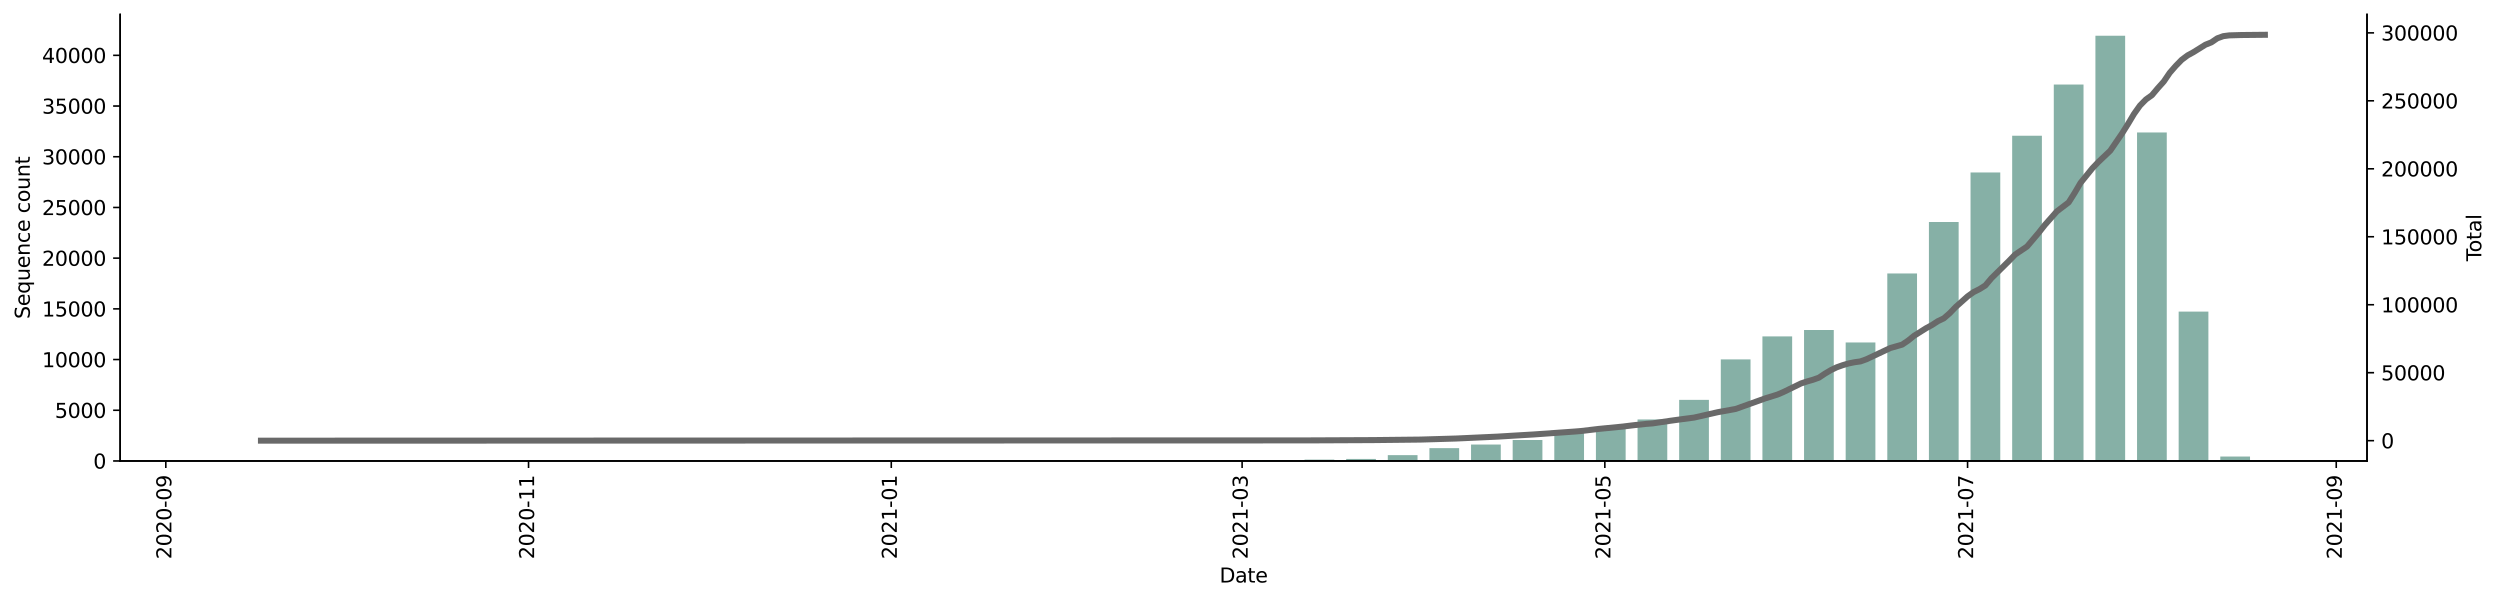 <?xml version="1.0" encoding="utf-8" standalone="no"?>
<!DOCTYPE svg PUBLIC "-//W3C//DTD SVG 1.1//EN"
  "http://www.w3.org/Graphics/SVG/1.1/DTD/svg11.dtd">
<svg height="298.621pt" version="1.1" viewBox="0 0 1241.744 298.621" width="1241.744pt" xmlns="http://www.w3.org/2000/svg" xmlns:xlink="http://www.w3.org/1999/xlink">
 <defs>
  <style type="text/css">*{stroke-linecap:butt;stroke-linejoin:round;}</style>
 </defs>
 <g id="figure_1">
  <g id="patch_1">
   <path d="M 0 298.621 
L 1241.744 298.621 
L 1241.744 0 
L 0 0 
z
" style="fill:#ffffff;"/>
  </g>
  <g id="axes_1">
   <g id="patch_2">
    <path d="M 59.691 228.96 
L 1175.691 228.96 
L 1175.691 7.2 
L 59.691 7.2 
z
" style="fill:#ffffff;"/>
   </g>
   <g id="patch_3">
    <path clip-path="url(#pe9e63b0a75)" d="M 110.418 228.96 
L 125.186 228.96 
L 125.186 228.955 
L 110.418 228.955 
z
" style="fill:#86b0a6;"/>
   </g>
   <g id="patch_4">
    <path clip-path="url(#pe9e63b0a75)" d="M 131.093 228.96 
L 145.861 228.96 
L 145.861 228.955 
L 131.093 228.955 
z
" style="fill:#86b0a6;"/>
   </g>
   <g id="patch_5">
    <path clip-path="url(#pe9e63b0a75)" d="M 151.768 228.96 
L 166.535 228.96 
L 166.535 228.95 
L 151.768 228.95 
z
" style="fill:#86b0a6;"/>
   </g>
   <g id="patch_6">
    <path clip-path="url(#pe9e63b0a75)" d="M 172.443 228.96 
L 187.21 228.96 
L 187.21 228.955 
L 172.443 228.955 
z
" style="fill:#86b0a6;"/>
   </g>
   <g id="patch_7">
    <path clip-path="url(#pe9e63b0a75)" d="M 193.117 228.96 
L 207.885 228.96 
L 207.885 228.945 
L 193.117 228.945 
z
" style="fill:#86b0a6;"/>
   </g>
   <g id="patch_8">
    <path clip-path="url(#pe9e63b0a75)" d="M 234.467 228.96 
L 249.235 228.96 
L 249.235 228.955 
L 234.467 228.955 
z
" style="fill:#86b0a6;"/>
   </g>
   <g id="patch_9">
    <path clip-path="url(#pe9e63b0a75)" d="M 255.142 228.96 
L 269.91 228.96 
L 269.91 228.945 
L 255.142 228.945 
z
" style="fill:#86b0a6;"/>
   </g>
   <g id="patch_10">
    <path clip-path="url(#pe9e63b0a75)" d="M 296.492 228.96 
L 311.26 228.96 
L 311.26 228.955 
L 296.492 228.955 
z
" style="fill:#86b0a6;"/>
   </g>
   <g id="patch_11">
    <path clip-path="url(#pe9e63b0a75)" d="M 337.841 228.96 
L 352.609 228.96 
L 352.609 228.955 
L 337.841 228.955 
z
" style="fill:#86b0a6;"/>
   </g>
   <g id="patch_12">
    <path clip-path="url(#pe9e63b0a75)" d="M 358.516 228.96 
L 373.284 228.96 
L 373.284 228.945 
L 358.516 228.945 
z
" style="fill:#86b0a6;"/>
   </g>
   <g id="patch_13">
    <path clip-path="url(#pe9e63b0a75)" d="M 379.191 228.96 
L 393.959 228.96 
L 393.959 228.955 
L 379.191 228.955 
z
" style="fill:#86b0a6;"/>
   </g>
   <g id="patch_14">
    <path clip-path="url(#pe9e63b0a75)" d="M 399.866 228.96 
L 414.634 228.96 
L 414.634 228.955 
L 399.866 228.955 
z
" style="fill:#86b0a6;"/>
   </g>
   <g id="patch_15">
    <path clip-path="url(#pe9e63b0a75)" d="M 420.541 228.96 
L 435.309 228.96 
L 435.309 228.95 
L 420.541 228.95 
z
" style="fill:#86b0a6;"/>
   </g>
   <g id="patch_16">
    <path clip-path="url(#pe9e63b0a75)" d="M 441.216 228.96 
L 455.984 228.96 
L 455.984 228.859 
L 441.216 228.859 
z
" style="fill:#86b0a6;"/>
   </g>
   <g id="patch_17">
    <path clip-path="url(#pe9e63b0a75)" d="M 461.891 228.96 
L 476.658 228.96 
L 476.658 228.94 
L 461.891 228.94 
z
" style="fill:#86b0a6;"/>
   </g>
   <g id="patch_18">
    <path clip-path="url(#pe9e63b0a75)" d="M 482.566 228.96 
L 497.333 228.96 
L 497.333 228.95 
L 482.566 228.95 
z
" style="fill:#86b0a6;"/>
   </g>
   <g id="patch_19">
    <path clip-path="url(#pe9e63b0a75)" d="M 503.24 228.96 
L 518.008 228.96 
L 518.008 228.935 
L 503.24 228.935 
z
" style="fill:#86b0a6;"/>
   </g>
   <g id="patch_20">
    <path clip-path="url(#pe9e63b0a75)" d="M 523.915 228.96 
L 538.683 228.96 
L 538.683 228.844 
L 523.915 228.844 
z
" style="fill:#86b0a6;"/>
   </g>
   <g id="patch_21">
    <path clip-path="url(#pe9e63b0a75)" d="M 544.59 228.96 
L 559.358 228.96 
L 559.358 228.895 
L 544.59 228.895 
z
" style="fill:#86b0a6;"/>
   </g>
   <g id="patch_22">
    <path clip-path="url(#pe9e63b0a75)" d="M 565.265 228.96 
L 580.033 228.96 
L 580.033 228.935 
L 565.265 228.935 
z
" style="fill:#86b0a6;"/>
   </g>
   <g id="patch_23">
    <path clip-path="url(#pe9e63b0a75)" d="M 585.94 228.96 
L 600.708 228.96 
L 600.708 228.93 
L 585.94 228.93 
z
" style="fill:#86b0a6;"/>
   </g>
   <g id="patch_24">
    <path clip-path="url(#pe9e63b0a75)" d="M 606.615 228.96 
L 621.383 228.96 
L 621.383 228.698 
L 606.615 228.698 
z
" style="fill:#86b0a6;"/>
   </g>
   <g id="patch_25">
    <path clip-path="url(#pe9e63b0a75)" d="M 627.29 228.96 
L 642.057 228.96 
L 642.057 228.683 
L 627.29 228.683 
z
" style="fill:#86b0a6;"/>
   </g>
   <g id="patch_26">
    <path clip-path="url(#pe9e63b0a75)" d="M 647.965 228.96 
L 662.732 228.96 
L 662.732 228.29 
L 647.965 228.29 
z
" style="fill:#86b0a6;"/>
   </g>
   <g id="patch_27">
    <path clip-path="url(#pe9e63b0a75)" d="M 668.639 228.96 
L 683.407 228.96 
L 683.407 227.953 
L 668.639 227.953 
z
" style="fill:#86b0a6;"/>
   </g>
   <g id="patch_28">
    <path clip-path="url(#pe9e63b0a75)" d="M 689.314 228.96 
L 704.082 228.96 
L 704.082 226.069 
L 689.314 226.069 
z
" style="fill:#86b0a6;"/>
   </g>
   <g id="patch_29">
    <path clip-path="url(#pe9e63b0a75)" d="M 709.989 228.96 
L 724.757 228.96 
L 724.757 222.593 
L 709.989 222.593 
z
" style="fill:#86b0a6;"/>
   </g>
   <g id="patch_30">
    <path clip-path="url(#pe9e63b0a75)" d="M 730.664 228.96 
L 745.432 228.96 
L 745.432 220.79 
L 730.664 220.79 
z
" style="fill:#86b0a6;"/>
   </g>
   <g id="patch_31">
    <path clip-path="url(#pe9e63b0a75)" d="M 751.339 228.96 
L 766.107 228.96 
L 766.107 218.549 
L 751.339 218.549 
z
" style="fill:#86b0a6;"/>
   </g>
   <g id="patch_32">
    <path clip-path="url(#pe9e63b0a75)" d="M 772.014 228.96 
L 786.782 228.96 
L 786.782 213.794 
L 772.014 213.794 
z
" style="fill:#86b0a6;"/>
   </g>
   <g id="patch_33">
    <path clip-path="url(#pe9e63b0a75)" d="M 792.689 228.96 
L 807.456 228.96 
L 807.456 212.368 
L 792.689 212.368 
z
" style="fill:#86b0a6;"/>
   </g>
   <g id="patch_34">
    <path clip-path="url(#pe9e63b0a75)" d="M 813.364 228.96 
L 828.131 228.96 
L 828.131 208.334 
L 813.364 208.334 
z
" style="fill:#86b0a6;"/>
   </g>
   <g id="patch_35">
    <path clip-path="url(#pe9e63b0a75)" d="M 834.038 228.96 
L 848.806 228.96 
L 848.806 198.617 
L 834.038 198.617 
z
" style="fill:#86b0a6;"/>
   </g>
   <g id="patch_36">
    <path clip-path="url(#pe9e63b0a75)" d="M 854.713 228.96 
L 869.481 228.96 
L 869.481 178.515 
L 854.713 178.515 
z
" style="fill:#86b0a6;"/>
   </g>
   <g id="patch_37">
    <path clip-path="url(#pe9e63b0a75)" d="M 875.388 228.96 
L 890.156 228.96 
L 890.156 167.076 
L 875.388 167.076 
z
" style="fill:#86b0a6;"/>
   </g>
   <g id="patch_38">
    <path clip-path="url(#pe9e63b0a75)" d="M 896.063 228.96 
L 910.831 228.96 
L 910.831 163.903 
L 896.063 163.903 
z
" style="fill:#86b0a6;"/>
   </g>
   <g id="patch_39">
    <path clip-path="url(#pe9e63b0a75)" d="M 916.738 228.96 
L 931.506 228.96 
L 931.506 170.093 
L 916.738 170.093 
z
" style="fill:#86b0a6;"/>
   </g>
   <g id="patch_40">
    <path clip-path="url(#pe9e63b0a75)" d="M 937.413 228.96 
L 952.181 228.96 
L 952.181 135.832 
L 937.413 135.832 
z
" style="fill:#86b0a6;"/>
   </g>
   <g id="patch_41">
    <path clip-path="url(#pe9e63b0a75)" d="M 958.088 228.96 
L 972.855 228.96 
L 972.855 110.279 
L 958.088 110.279 
z
" style="fill:#86b0a6;"/>
   </g>
   <g id="patch_42">
    <path clip-path="url(#pe9e63b0a75)" d="M 978.762 228.96 
L 993.53 228.96 
L 993.53 85.653 
L 978.762 85.653 
z
" style="fill:#86b0a6;"/>
   </g>
   <g id="patch_43">
    <path clip-path="url(#pe9e63b0a75)" d="M 999.437 228.96 
L 1014.205 228.96 
L 1014.205 67.414 
L 999.437 67.414 
z
" style="fill:#86b0a6;"/>
   </g>
   <g id="patch_44">
    <path clip-path="url(#pe9e63b0a75)" d="M 1020.112 228.96 
L 1034.88 228.96 
L 1034.88 41.993 
L 1020.112 41.993 
z
" style="fill:#86b0a6;"/>
   </g>
   <g id="patch_45">
    <path clip-path="url(#pe9e63b0a75)" d="M 1040.787 228.96 
L 1055.555 228.96 
L 1055.555 17.76 
L 1040.787 17.76 
z
" style="fill:#86b0a6;"/>
   </g>
   <g id="patch_46">
    <path clip-path="url(#pe9e63b0a75)" d="M 1061.462 228.96 
L 1076.23 228.96 
L 1076.23 65.803 
L 1061.462 65.803 
z
" style="fill:#86b0a6;"/>
   </g>
   <g id="patch_47">
    <path clip-path="url(#pe9e63b0a75)" d="M 1082.137 228.96 
L 1096.905 228.96 
L 1096.905 154.771 
L 1082.137 154.771 
z
" style="fill:#86b0a6;"/>
   </g>
   <g id="patch_48">
    <path clip-path="url(#pe9e63b0a75)" d="M 1102.812 228.96 
L 1117.579 228.96 
L 1117.579 226.769 
L 1102.812 226.769 
z
" style="fill:#86b0a6;"/>
   </g>
   <g id="matplotlib.axis_1">
    <g id="xtick_1">
     <g id="line2d_1">
      <defs>
       <path d="M 0 0 
L 0 3.5 
" id="m1d5464d5b7" style="stroke:#000000;stroke-width:0.8;"/>
      </defs>
      <g>
       <use style="stroke:#000000;stroke-width:0.8;" x="82.359" xlink:href="#m1d5464d5b7" y="228.96"/>
      </g>
     </g>
     <g id="text_1">
      <!-- 2020-09 -->
      <g transform="translate(85.119 277.743)rotate(-90)scale(0.1 -0.1)">
       <defs>
        <path d="M 1228 531 
L 3431 531 
L 3431 0 
L 469 0 
L 469 531 
Q 828 903 1448 1529 
Q 2069 2156 2228 2338 
Q 2531 2678 2651 2914 
Q 2772 3150 2772 3378 
Q 2772 3750 2511 3984 
Q 2250 4219 1831 4219 
Q 1534 4219 1204 4116 
Q 875 4013 500 3803 
L 500 4441 
Q 881 4594 1212 4672 
Q 1544 4750 1819 4750 
Q 2544 4750 2975 4387 
Q 3406 4025 3406 3419 
Q 3406 3131 3298 2873 
Q 3191 2616 2906 2266 
Q 2828 2175 2409 1742 
Q 1991 1309 1228 531 
z
" id="DejaVuSans-32" transform="scale(0.016)"/>
        <path d="M 2034 4250 
Q 1547 4250 1301 3770 
Q 1056 3291 1056 2328 
Q 1056 1369 1301 889 
Q 1547 409 2034 409 
Q 2525 409 2770 889 
Q 3016 1369 3016 2328 
Q 3016 3291 2770 3770 
Q 2525 4250 2034 4250 
z
M 2034 4750 
Q 2819 4750 3233 4129 
Q 3647 3509 3647 2328 
Q 3647 1150 3233 529 
Q 2819 -91 2034 -91 
Q 1250 -91 836 529 
Q 422 1150 422 2328 
Q 422 3509 836 4129 
Q 1250 4750 2034 4750 
z
" id="DejaVuSans-30" transform="scale(0.016)"/>
        <path d="M 313 2009 
L 1997 2009 
L 1997 1497 
L 313 1497 
L 313 2009 
z
" id="DejaVuSans-2d" transform="scale(0.016)"/>
        <path d="M 703 97 
L 703 672 
Q 941 559 1184 500 
Q 1428 441 1663 441 
Q 2288 441 2617 861 
Q 2947 1281 2994 2138 
Q 2813 1869 2534 1725 
Q 2256 1581 1919 1581 
Q 1219 1581 811 2004 
Q 403 2428 403 3163 
Q 403 3881 828 4315 
Q 1253 4750 1959 4750 
Q 2769 4750 3195 4129 
Q 3622 3509 3622 2328 
Q 3622 1225 3098 567 
Q 2575 -91 1691 -91 
Q 1453 -91 1209 -44 
Q 966 3 703 97 
z
M 1959 2075 
Q 2384 2075 2632 2365 
Q 2881 2656 2881 3163 
Q 2881 3666 2632 3958 
Q 2384 4250 1959 4250 
Q 1534 4250 1286 3958 
Q 1038 3666 1038 3163 
Q 1038 2656 1286 2365 
Q 1534 2075 1959 2075 
z
" id="DejaVuSans-39" transform="scale(0.016)"/>
       </defs>
       <use xlink:href="#DejaVuSans-32"/>
       <use x="63.623" xlink:href="#DejaVuSans-30"/>
       <use x="127.246" xlink:href="#DejaVuSans-32"/>
       <use x="190.869" xlink:href="#DejaVuSans-30"/>
       <use x="254.492" xlink:href="#DejaVuSans-2d"/>
       <use x="290.576" xlink:href="#DejaVuSans-30"/>
       <use x="354.199" xlink:href="#DejaVuSans-39"/>
      </g>
     </g>
    </g>
    <g id="xtick_2">
     <g id="line2d_2">
      <g>
       <use style="stroke:#000000;stroke-width:0.8;" x="262.526" xlink:href="#m1d5464d5b7" y="228.96"/>
      </g>
     </g>
     <g id="text_2">
      <!-- 2020-11 -->
      <g transform="translate(265.285 277.743)rotate(-90)scale(0.1 -0.1)">
       <defs>
        <path d="M 794 531 
L 1825 531 
L 1825 4091 
L 703 3866 
L 703 4441 
L 1819 4666 
L 2450 4666 
L 2450 531 
L 3481 531 
L 3481 0 
L 794 0 
L 794 531 
z
" id="DejaVuSans-31" transform="scale(0.016)"/>
       </defs>
       <use xlink:href="#DejaVuSans-32"/>
       <use x="63.623" xlink:href="#DejaVuSans-30"/>
       <use x="127.246" xlink:href="#DejaVuSans-32"/>
       <use x="190.869" xlink:href="#DejaVuSans-30"/>
       <use x="254.492" xlink:href="#DejaVuSans-2d"/>
       <use x="290.576" xlink:href="#DejaVuSans-31"/>
       <use x="354.199" xlink:href="#DejaVuSans-31"/>
      </g>
     </g>
    </g>
    <g id="xtick_3">
     <g id="line2d_3">
      <g>
       <use style="stroke:#000000;stroke-width:0.8;" x="442.693" xlink:href="#m1d5464d5b7" y="228.96"/>
      </g>
     </g>
     <g id="text_3">
      <!-- 2021-01 -->
      <g transform="translate(445.452 277.743)rotate(-90)scale(0.1 -0.1)">
       <use xlink:href="#DejaVuSans-32"/>
       <use x="63.623" xlink:href="#DejaVuSans-30"/>
       <use x="127.246" xlink:href="#DejaVuSans-32"/>
       <use x="190.869" xlink:href="#DejaVuSans-31"/>
       <use x="254.492" xlink:href="#DejaVuSans-2d"/>
       <use x="290.576" xlink:href="#DejaVuSans-30"/>
       <use x="354.199" xlink:href="#DejaVuSans-31"/>
      </g>
     </g>
    </g>
    <g id="xtick_4">
     <g id="line2d_4">
      <g>
       <use style="stroke:#000000;stroke-width:0.8;" x="616.952" xlink:href="#m1d5464d5b7" y="228.96"/>
      </g>
     </g>
     <g id="text_4">
      <!-- 2021-03 -->
      <g transform="translate(619.712 277.743)rotate(-90)scale(0.1 -0.1)">
       <defs>
        <path d="M 2597 2516 
Q 3050 2419 3304 2112 
Q 3559 1806 3559 1356 
Q 3559 666 3084 287 
Q 2609 -91 1734 -91 
Q 1441 -91 1130 -33 
Q 819 25 488 141 
L 488 750 
Q 750 597 1062 519 
Q 1375 441 1716 441 
Q 2309 441 2620 675 
Q 2931 909 2931 1356 
Q 2931 1769 2642 2001 
Q 2353 2234 1838 2234 
L 1294 2234 
L 1294 2753 
L 1863 2753 
Q 2328 2753 2575 2939 
Q 2822 3125 2822 3475 
Q 2822 3834 2567 4026 
Q 2313 4219 1838 4219 
Q 1578 4219 1281 4162 
Q 984 4106 628 3988 
L 628 4550 
Q 988 4650 1302 4700 
Q 1616 4750 1894 4750 
Q 2613 4750 3031 4423 
Q 3450 4097 3450 3541 
Q 3450 3153 3228 2886 
Q 3006 2619 2597 2516 
z
" id="DejaVuSans-33" transform="scale(0.016)"/>
       </defs>
       <use xlink:href="#DejaVuSans-32"/>
       <use x="63.623" xlink:href="#DejaVuSans-30"/>
       <use x="127.246" xlink:href="#DejaVuSans-32"/>
       <use x="190.869" xlink:href="#DejaVuSans-31"/>
       <use x="254.492" xlink:href="#DejaVuSans-2d"/>
       <use x="290.576" xlink:href="#DejaVuSans-30"/>
       <use x="354.199" xlink:href="#DejaVuSans-33"/>
      </g>
     </g>
    </g>
    <g id="xtick_5">
     <g id="line2d_5">
      <g>
       <use style="stroke:#000000;stroke-width:0.8;" x="797.119" xlink:href="#m1d5464d5b7" y="228.96"/>
      </g>
     </g>
     <g id="text_5">
      <!-- 2021-05 -->
      <g transform="translate(799.878 277.743)rotate(-90)scale(0.1 -0.1)">
       <defs>
        <path d="M 691 4666 
L 3169 4666 
L 3169 4134 
L 1269 4134 
L 1269 2991 
Q 1406 3038 1543 3061 
Q 1681 3084 1819 3084 
Q 2600 3084 3056 2656 
Q 3513 2228 3513 1497 
Q 3513 744 3044 326 
Q 2575 -91 1722 -91 
Q 1428 -91 1123 -41 
Q 819 9 494 109 
L 494 744 
Q 775 591 1075 516 
Q 1375 441 1709 441 
Q 2250 441 2565 725 
Q 2881 1009 2881 1497 
Q 2881 1984 2565 2268 
Q 2250 2553 1709 2553 
Q 1456 2553 1204 2497 
Q 953 2441 691 2322 
L 691 4666 
z
" id="DejaVuSans-35" transform="scale(0.016)"/>
       </defs>
       <use xlink:href="#DejaVuSans-32"/>
       <use x="63.623" xlink:href="#DejaVuSans-30"/>
       <use x="127.246" xlink:href="#DejaVuSans-32"/>
       <use x="190.869" xlink:href="#DejaVuSans-31"/>
       <use x="254.492" xlink:href="#DejaVuSans-2d"/>
       <use x="290.576" xlink:href="#DejaVuSans-30"/>
       <use x="354.199" xlink:href="#DejaVuSans-35"/>
      </g>
     </g>
    </g>
    <g id="xtick_6">
     <g id="line2d_6">
      <g>
       <use style="stroke:#000000;stroke-width:0.8;" x="977.286" xlink:href="#m1d5464d5b7" y="228.96"/>
      </g>
     </g>
     <g id="text_6">
      <!-- 2021-07 -->
      <g transform="translate(980.045 277.743)rotate(-90)scale(0.1 -0.1)">
       <defs>
        <path d="M 525 4666 
L 3525 4666 
L 3525 4397 
L 1831 0 
L 1172 0 
L 2766 4134 
L 525 4134 
L 525 4666 
z
" id="DejaVuSans-37" transform="scale(0.016)"/>
       </defs>
       <use xlink:href="#DejaVuSans-32"/>
       <use x="63.623" xlink:href="#DejaVuSans-30"/>
       <use x="127.246" xlink:href="#DejaVuSans-32"/>
       <use x="190.869" xlink:href="#DejaVuSans-31"/>
       <use x="254.492" xlink:href="#DejaVuSans-2d"/>
       <use x="290.576" xlink:href="#DejaVuSans-30"/>
       <use x="354.199" xlink:href="#DejaVuSans-37"/>
      </g>
     </g>
    </g>
    <g id="xtick_7">
     <g id="line2d_7">
      <g>
       <use style="stroke:#000000;stroke-width:0.8;" x="1160.406" xlink:href="#m1d5464d5b7" y="228.96"/>
      </g>
     </g>
     <g id="text_7">
      <!-- 2021-09 -->
      <g transform="translate(1163.165 277.743)rotate(-90)scale(0.1 -0.1)">
       <use xlink:href="#DejaVuSans-32"/>
       <use x="63.623" xlink:href="#DejaVuSans-30"/>
       <use x="127.246" xlink:href="#DejaVuSans-32"/>
       <use x="190.869" xlink:href="#DejaVuSans-31"/>
       <use x="254.492" xlink:href="#DejaVuSans-2d"/>
       <use x="290.576" xlink:href="#DejaVuSans-30"/>
       <use x="354.199" xlink:href="#DejaVuSans-39"/>
      </g>
     </g>
    </g>
    <g id="text_8">
     <!-- Date -->
     <g transform="translate(605.74 289.341)scale(0.1 -0.1)">
      <defs>
       <path d="M 1259 4147 
L 1259 519 
L 2022 519 
Q 2988 519 3436 956 
Q 3884 1394 3884 2338 
Q 3884 3275 3436 3711 
Q 2988 4147 2022 4147 
L 1259 4147 
z
M 628 4666 
L 1925 4666 
Q 3281 4666 3915 4102 
Q 4550 3538 4550 2338 
Q 4550 1131 3912 565 
Q 3275 0 1925 0 
L 628 0 
L 628 4666 
z
" id="DejaVuSans-44" transform="scale(0.016)"/>
       <path d="M 2194 1759 
Q 1497 1759 1228 1600 
Q 959 1441 959 1056 
Q 959 750 1161 570 
Q 1363 391 1709 391 
Q 2188 391 2477 730 
Q 2766 1069 2766 1631 
L 2766 1759 
L 2194 1759 
z
M 3341 1997 
L 3341 0 
L 2766 0 
L 2766 531 
Q 2569 213 2275 61 
Q 1981 -91 1556 -91 
Q 1019 -91 701 211 
Q 384 513 384 1019 
Q 384 1609 779 1909 
Q 1175 2209 1959 2209 
L 2766 2209 
L 2766 2266 
Q 2766 2663 2505 2880 
Q 2244 3097 1772 3097 
Q 1472 3097 1187 3025 
Q 903 2953 641 2809 
L 641 3341 
Q 956 3463 1253 3523 
Q 1550 3584 1831 3584 
Q 2591 3584 2966 3190 
Q 3341 2797 3341 1997 
z
" id="DejaVuSans-61" transform="scale(0.016)"/>
       <path d="M 1172 4494 
L 1172 3500 
L 2356 3500 
L 2356 3053 
L 1172 3053 
L 1172 1153 
Q 1172 725 1289 603 
Q 1406 481 1766 481 
L 2356 481 
L 2356 0 
L 1766 0 
Q 1100 0 847 248 
Q 594 497 594 1153 
L 594 3053 
L 172 3053 
L 172 3500 
L 594 3500 
L 594 4494 
L 1172 4494 
z
" id="DejaVuSans-74" transform="scale(0.016)"/>
       <path d="M 3597 1894 
L 3597 1613 
L 953 1613 
Q 991 1019 1311 708 
Q 1631 397 2203 397 
Q 2534 397 2845 478 
Q 3156 559 3463 722 
L 3463 178 
Q 3153 47 2828 -22 
Q 2503 -91 2169 -91 
Q 1331 -91 842 396 
Q 353 884 353 1716 
Q 353 2575 817 3079 
Q 1281 3584 2069 3584 
Q 2775 3584 3186 3129 
Q 3597 2675 3597 1894 
z
M 3022 2063 
Q 3016 2534 2758 2815 
Q 2500 3097 2075 3097 
Q 1594 3097 1305 2825 
Q 1016 2553 972 2059 
L 3022 2063 
z
" id="DejaVuSans-65" transform="scale(0.016)"/>
      </defs>
      <use xlink:href="#DejaVuSans-44"/>
      <use x="77.002" xlink:href="#DejaVuSans-61"/>
      <use x="138.281" xlink:href="#DejaVuSans-74"/>
      <use x="177.49" xlink:href="#DejaVuSans-65"/>
     </g>
    </g>
   </g>
   <g id="matplotlib.axis_2">
    <g id="ytick_1">
     <g id="line2d_8">
      <defs>
       <path d="M 0 0 
L -3.5 0 
" id="m31cd257292" style="stroke:#000000;stroke-width:0.8;"/>
      </defs>
      <g>
       <use style="stroke:#000000;stroke-width:0.8;" x="59.691" xlink:href="#m31cd257292" y="228.96"/>
      </g>
     </g>
     <g id="text_9">
      <!-- 0 -->
      <g transform="translate(46.328 232.759)scale(0.1 -0.1)">
       <use xlink:href="#DejaVuSans-30"/>
      </g>
     </g>
    </g>
    <g id="ytick_2">
     <g id="line2d_9">
      <g>
       <use style="stroke:#000000;stroke-width:0.8;" x="59.691" xlink:href="#m31cd257292" y="203.775"/>
      </g>
     </g>
     <g id="text_10">
      <!-- 5000 -->
      <g transform="translate(27.241 207.574)scale(0.1 -0.1)">
       <use xlink:href="#DejaVuSans-35"/>
       <use x="63.623" xlink:href="#DejaVuSans-30"/>
       <use x="127.246" xlink:href="#DejaVuSans-30"/>
       <use x="190.869" xlink:href="#DejaVuSans-30"/>
      </g>
     </g>
    </g>
    <g id="ytick_3">
     <g id="line2d_10">
      <g>
       <use style="stroke:#000000;stroke-width:0.8;" x="59.691" xlink:href="#m31cd257292" y="178.59"/>
      </g>
     </g>
     <g id="text_11">
      <!-- 10000 -->
      <g transform="translate(20.878 182.39)scale(0.1 -0.1)">
       <use xlink:href="#DejaVuSans-31"/>
       <use x="63.623" xlink:href="#DejaVuSans-30"/>
       <use x="127.246" xlink:href="#DejaVuSans-30"/>
       <use x="190.869" xlink:href="#DejaVuSans-30"/>
       <use x="254.492" xlink:href="#DejaVuSans-30"/>
      </g>
     </g>
    </g>
    <g id="ytick_4">
     <g id="line2d_11">
      <g>
       <use style="stroke:#000000;stroke-width:0.8;" x="59.691" xlink:href="#m31cd257292" y="153.406"/>
      </g>
     </g>
     <g id="text_12">
      <!-- 15000 -->
      <g transform="translate(20.878 157.205)scale(0.1 -0.1)">
       <use xlink:href="#DejaVuSans-31"/>
       <use x="63.623" xlink:href="#DejaVuSans-35"/>
       <use x="127.246" xlink:href="#DejaVuSans-30"/>
       <use x="190.869" xlink:href="#DejaVuSans-30"/>
       <use x="254.492" xlink:href="#DejaVuSans-30"/>
      </g>
     </g>
    </g>
    <g id="ytick_5">
     <g id="line2d_12">
      <g>
       <use style="stroke:#000000;stroke-width:0.8;" x="59.691" xlink:href="#m31cd257292" y="128.221"/>
      </g>
     </g>
     <g id="text_13">
      <!-- 20000 -->
      <g transform="translate(20.878 132.02)scale(0.1 -0.1)">
       <use xlink:href="#DejaVuSans-32"/>
       <use x="63.623" xlink:href="#DejaVuSans-30"/>
       <use x="127.246" xlink:href="#DejaVuSans-30"/>
       <use x="190.869" xlink:href="#DejaVuSans-30"/>
       <use x="254.492" xlink:href="#DejaVuSans-30"/>
      </g>
     </g>
    </g>
    <g id="ytick_6">
     <g id="line2d_13">
      <g>
       <use style="stroke:#000000;stroke-width:0.8;" x="59.691" xlink:href="#m31cd257292" y="103.036"/>
      </g>
     </g>
     <g id="text_14">
      <!-- 25000 -->
      <g transform="translate(20.878 106.835)scale(0.1 -0.1)">
       <use xlink:href="#DejaVuSans-32"/>
       <use x="63.623" xlink:href="#DejaVuSans-35"/>
       <use x="127.246" xlink:href="#DejaVuSans-30"/>
       <use x="190.869" xlink:href="#DejaVuSans-30"/>
       <use x="254.492" xlink:href="#DejaVuSans-30"/>
      </g>
     </g>
    </g>
    <g id="ytick_7">
     <g id="line2d_14">
      <g>
       <use style="stroke:#000000;stroke-width:0.8;" x="59.691" xlink:href="#m31cd257292" y="77.851"/>
      </g>
     </g>
     <g id="text_15">
      <!-- 30000 -->
      <g transform="translate(20.878 81.65)scale(0.1 -0.1)">
       <use xlink:href="#DejaVuSans-33"/>
       <use x="63.623" xlink:href="#DejaVuSans-30"/>
       <use x="127.246" xlink:href="#DejaVuSans-30"/>
       <use x="190.869" xlink:href="#DejaVuSans-30"/>
       <use x="254.492" xlink:href="#DejaVuSans-30"/>
      </g>
     </g>
    </g>
    <g id="ytick_8">
     <g id="line2d_15">
      <g>
       <use style="stroke:#000000;stroke-width:0.8;" x="59.691" xlink:href="#m31cd257292" y="52.666"/>
      </g>
     </g>
     <g id="text_16">
      <!-- 35000 -->
      <g transform="translate(20.878 56.465)scale(0.1 -0.1)">
       <use xlink:href="#DejaVuSans-33"/>
       <use x="63.623" xlink:href="#DejaVuSans-35"/>
       <use x="127.246" xlink:href="#DejaVuSans-30"/>
       <use x="190.869" xlink:href="#DejaVuSans-30"/>
       <use x="254.492" xlink:href="#DejaVuSans-30"/>
      </g>
     </g>
    </g>
    <g id="ytick_9">
     <g id="line2d_16">
      <g>
       <use style="stroke:#000000;stroke-width:0.8;" x="59.691" xlink:href="#m31cd257292" y="27.481"/>
      </g>
     </g>
     <g id="text_17">
      <!-- 40000 -->
      <g transform="translate(20.878 31.281)scale(0.1 -0.1)">
       <defs>
        <path d="M 2419 4116 
L 825 1625 
L 2419 1625 
L 2419 4116 
z
M 2253 4666 
L 3047 4666 
L 3047 1625 
L 3713 1625 
L 3713 1100 
L 3047 1100 
L 3047 0 
L 2419 0 
L 2419 1100 
L 313 1100 
L 313 1709 
L 2253 4666 
z
" id="DejaVuSans-34" transform="scale(0.016)"/>
       </defs>
       <use xlink:href="#DejaVuSans-34"/>
       <use x="63.623" xlink:href="#DejaVuSans-30"/>
       <use x="127.246" xlink:href="#DejaVuSans-30"/>
       <use x="190.869" xlink:href="#DejaVuSans-30"/>
       <use x="254.492" xlink:href="#DejaVuSans-30"/>
      </g>
     </g>
    </g>
    <g id="text_18">
     <!-- Sequence count -->
     <g transform="translate(14.798 158.44)rotate(-90)scale(0.1 -0.1)">
      <defs>
       <path d="M 3425 4513 
L 3425 3897 
Q 3066 4069 2747 4153 
Q 2428 4238 2131 4238 
Q 1616 4238 1336 4038 
Q 1056 3838 1056 3469 
Q 1056 3159 1242 3001 
Q 1428 2844 1947 2747 
L 2328 2669 
Q 3034 2534 3370 2195 
Q 3706 1856 3706 1288 
Q 3706 609 3251 259 
Q 2797 -91 1919 -91 
Q 1588 -91 1214 -16 
Q 841 59 441 206 
L 441 856 
Q 825 641 1194 531 
Q 1563 422 1919 422 
Q 2459 422 2753 634 
Q 3047 847 3047 1241 
Q 3047 1584 2836 1778 
Q 2625 1972 2144 2069 
L 1759 2144 
Q 1053 2284 737 2584 
Q 422 2884 422 3419 
Q 422 4038 858 4394 
Q 1294 4750 2059 4750 
Q 2388 4750 2728 4690 
Q 3069 4631 3425 4513 
z
" id="DejaVuSans-53" transform="scale(0.016)"/>
       <path d="M 947 1747 
Q 947 1113 1208 752 
Q 1469 391 1925 391 
Q 2381 391 2643 752 
Q 2906 1113 2906 1747 
Q 2906 2381 2643 2742 
Q 2381 3103 1925 3103 
Q 1469 3103 1208 2742 
Q 947 2381 947 1747 
z
M 2906 525 
Q 2725 213 2448 61 
Q 2172 -91 1784 -91 
Q 1150 -91 751 415 
Q 353 922 353 1747 
Q 353 2572 751 3078 
Q 1150 3584 1784 3584 
Q 2172 3584 2448 3432 
Q 2725 3281 2906 2969 
L 2906 3500 
L 3481 3500 
L 3481 -1331 
L 2906 -1331 
L 2906 525 
z
" id="DejaVuSans-71" transform="scale(0.016)"/>
       <path d="M 544 1381 
L 544 3500 
L 1119 3500 
L 1119 1403 
Q 1119 906 1312 657 
Q 1506 409 1894 409 
Q 2359 409 2629 706 
Q 2900 1003 2900 1516 
L 2900 3500 
L 3475 3500 
L 3475 0 
L 2900 0 
L 2900 538 
Q 2691 219 2414 64 
Q 2138 -91 1772 -91 
Q 1169 -91 856 284 
Q 544 659 544 1381 
z
M 1991 3584 
L 1991 3584 
z
" id="DejaVuSans-75" transform="scale(0.016)"/>
       <path d="M 3513 2113 
L 3513 0 
L 2938 0 
L 2938 2094 
Q 2938 2591 2744 2837 
Q 2550 3084 2163 3084 
Q 1697 3084 1428 2787 
Q 1159 2491 1159 1978 
L 1159 0 
L 581 0 
L 581 3500 
L 1159 3500 
L 1159 2956 
Q 1366 3272 1645 3428 
Q 1925 3584 2291 3584 
Q 2894 3584 3203 3211 
Q 3513 2838 3513 2113 
z
" id="DejaVuSans-6e" transform="scale(0.016)"/>
       <path d="M 3122 3366 
L 3122 2828 
Q 2878 2963 2633 3030 
Q 2388 3097 2138 3097 
Q 1578 3097 1268 2742 
Q 959 2388 959 1747 
Q 959 1106 1268 751 
Q 1578 397 2138 397 
Q 2388 397 2633 464 
Q 2878 531 3122 666 
L 3122 134 
Q 2881 22 2623 -34 
Q 2366 -91 2075 -91 
Q 1284 -91 818 406 
Q 353 903 353 1747 
Q 353 2603 823 3093 
Q 1294 3584 2113 3584 
Q 2378 3584 2631 3529 
Q 2884 3475 3122 3366 
z
" id="DejaVuSans-63" transform="scale(0.016)"/>
       <path id="DejaVuSans-20" transform="scale(0.016)"/>
       <path d="M 1959 3097 
Q 1497 3097 1228 2736 
Q 959 2375 959 1747 
Q 959 1119 1226 758 
Q 1494 397 1959 397 
Q 2419 397 2687 759 
Q 2956 1122 2956 1747 
Q 2956 2369 2687 2733 
Q 2419 3097 1959 3097 
z
M 1959 3584 
Q 2709 3584 3137 3096 
Q 3566 2609 3566 1747 
Q 3566 888 3137 398 
Q 2709 -91 1959 -91 
Q 1206 -91 779 398 
Q 353 888 353 1747 
Q 353 2609 779 3096 
Q 1206 3584 1959 3584 
z
" id="DejaVuSans-6f" transform="scale(0.016)"/>
      </defs>
      <use xlink:href="#DejaVuSans-53"/>
      <use x="63.477" xlink:href="#DejaVuSans-65"/>
      <use x="125" xlink:href="#DejaVuSans-71"/>
      <use x="188.477" xlink:href="#DejaVuSans-75"/>
      <use x="251.855" xlink:href="#DejaVuSans-65"/>
      <use x="313.379" xlink:href="#DejaVuSans-6e"/>
      <use x="376.758" xlink:href="#DejaVuSans-63"/>
      <use x="431.738" xlink:href="#DejaVuSans-65"/>
      <use x="493.262" xlink:href="#DejaVuSans-20"/>
      <use x="525.049" xlink:href="#DejaVuSans-63"/>
      <use x="580.029" xlink:href="#DejaVuSans-6f"/>
      <use x="641.211" xlink:href="#DejaVuSans-75"/>
      <use x="704.59" xlink:href="#DejaVuSans-6e"/>
      <use x="767.969" xlink:href="#DejaVuSans-74"/>
     </g>
    </g>
   </g>
   <g id="patch_49">
    <path d="M 59.691 228.96 
L 59.691 7.2 
" style="fill:none;stroke:#000000;stroke-linecap:square;stroke-linejoin:miter;stroke-width:0.8;"/>
   </g>
   <g id="patch_50">
    <path d="M 1175.691 228.96 
L 1175.691 7.2 
" style="fill:none;stroke:#000000;stroke-linecap:square;stroke-linejoin:miter;stroke-width:0.8;"/>
   </g>
   <g id="patch_51">
    <path d="M 59.691 228.96 
L 1175.691 228.96 
" style="fill:none;stroke:#000000;stroke-linecap:square;stroke-linejoin:miter;stroke-width:0.8;"/>
   </g>
  </g>
  <g id="axes_2">
   <g id="matplotlib.axis_3">
    <g id="ytick_10">
     <g id="line2d_17">
      <defs>
       <path d="M 0 0 
L 3.5 0 
" id="m9f7d0cf9cd" style="stroke:#000000;stroke-width:0.8;"/>
      </defs>
      <g>
       <use style="stroke:#000000;stroke-width:0.8;" x="1175.691" xlink:href="#m9f7d0cf9cd" y="218.881"/>
      </g>
     </g>
     <g id="text_19">
      <!-- 0 -->
      <g transform="translate(1182.691 222.68)scale(0.1 -0.1)">
       <use xlink:href="#DejaVuSans-30"/>
      </g>
     </g>
    </g>
    <g id="ytick_11">
     <g id="line2d_18">
      <g>
       <use style="stroke:#000000;stroke-width:0.8;" x="1175.691" xlink:href="#m9f7d0cf9cd" y="185.12"/>
      </g>
     </g>
     <g id="text_20">
      <!-- 50000 -->
      <g transform="translate(1182.691 188.919)scale(0.1 -0.1)">
       <use xlink:href="#DejaVuSans-35"/>
       <use x="63.623" xlink:href="#DejaVuSans-30"/>
       <use x="127.246" xlink:href="#DejaVuSans-30"/>
       <use x="190.869" xlink:href="#DejaVuSans-30"/>
       <use x="254.492" xlink:href="#DejaVuSans-30"/>
      </g>
     </g>
    </g>
    <g id="ytick_12">
     <g id="line2d_19">
      <g>
       <use style="stroke:#000000;stroke-width:0.8;" x="1175.691" xlink:href="#m9f7d0cf9cd" y="151.359"/>
      </g>
     </g>
     <g id="text_21">
      <!-- 100000 -->
      <g transform="translate(1182.691 155.158)scale(0.1 -0.1)">
       <use xlink:href="#DejaVuSans-31"/>
       <use x="63.623" xlink:href="#DejaVuSans-30"/>
       <use x="127.246" xlink:href="#DejaVuSans-30"/>
       <use x="190.869" xlink:href="#DejaVuSans-30"/>
       <use x="254.492" xlink:href="#DejaVuSans-30"/>
       <use x="318.115" xlink:href="#DejaVuSans-30"/>
      </g>
     </g>
    </g>
    <g id="ytick_13">
     <g id="line2d_20">
      <g>
       <use style="stroke:#000000;stroke-width:0.8;" x="1175.691" xlink:href="#m9f7d0cf9cd" y="117.599"/>
      </g>
     </g>
     <g id="text_22">
      <!-- 150000 -->
      <g transform="translate(1182.691 121.398)scale(0.1 -0.1)">
       <use xlink:href="#DejaVuSans-31"/>
       <use x="63.623" xlink:href="#DejaVuSans-35"/>
       <use x="127.246" xlink:href="#DejaVuSans-30"/>
       <use x="190.869" xlink:href="#DejaVuSans-30"/>
       <use x="254.492" xlink:href="#DejaVuSans-30"/>
       <use x="318.115" xlink:href="#DejaVuSans-30"/>
      </g>
     </g>
    </g>
    <g id="ytick_14">
     <g id="line2d_21">
      <g>
       <use style="stroke:#000000;stroke-width:0.8;" x="1175.691" xlink:href="#m9f7d0cf9cd" y="83.838"/>
      </g>
     </g>
     <g id="text_23">
      <!-- 200000 -->
      <g transform="translate(1182.691 87.637)scale(0.1 -0.1)">
       <use xlink:href="#DejaVuSans-32"/>
       <use x="63.623" xlink:href="#DejaVuSans-30"/>
       <use x="127.246" xlink:href="#DejaVuSans-30"/>
       <use x="190.869" xlink:href="#DejaVuSans-30"/>
       <use x="254.492" xlink:href="#DejaVuSans-30"/>
       <use x="318.115" xlink:href="#DejaVuSans-30"/>
      </g>
     </g>
    </g>
    <g id="ytick_15">
     <g id="line2d_22">
      <g>
       <use style="stroke:#000000;stroke-width:0.8;" x="1175.691" xlink:href="#m9f7d0cf9cd" y="50.077"/>
      </g>
     </g>
     <g id="text_24">
      <!-- 250000 -->
      <g transform="translate(1182.691 53.876)scale(0.1 -0.1)">
       <use xlink:href="#DejaVuSans-32"/>
       <use x="63.623" xlink:href="#DejaVuSans-35"/>
       <use x="127.246" xlink:href="#DejaVuSans-30"/>
       <use x="190.869" xlink:href="#DejaVuSans-30"/>
       <use x="254.492" xlink:href="#DejaVuSans-30"/>
       <use x="318.115" xlink:href="#DejaVuSans-30"/>
      </g>
     </g>
    </g>
    <g id="ytick_16">
     <g id="line2d_23">
      <g>
       <use style="stroke:#000000;stroke-width:0.8;" x="1175.691" xlink:href="#m9f7d0cf9cd" y="16.316"/>
      </g>
     </g>
     <g id="text_25">
      <!-- 300000 -->
      <g transform="translate(1182.691 20.116)scale(0.1 -0.1)">
       <use xlink:href="#DejaVuSans-33"/>
       <use x="63.623" xlink:href="#DejaVuSans-30"/>
       <use x="127.246" xlink:href="#DejaVuSans-30"/>
       <use x="190.869" xlink:href="#DejaVuSans-30"/>
       <use x="254.492" xlink:href="#DejaVuSans-30"/>
       <use x="318.115" xlink:href="#DejaVuSans-30"/>
      </g>
     </g>
    </g>
    <g id="text_26">
     <!-- Total -->
     <g transform="translate(1232.464 129.757)rotate(-90)scale(0.1 -0.1)">
      <defs>
       <path d="M -19 4666 
L 3928 4666 
L 3928 4134 
L 2272 4134 
L 2272 0 
L 1638 0 
L 1638 4134 
L -19 4134 
L -19 4666 
z
" id="DejaVuSans-54" transform="scale(0.016)"/>
       <path d="M 603 4863 
L 1178 4863 
L 1178 0 
L 603 0 
L 603 4863 
z
" id="DejaVuSans-6c" transform="scale(0.016)"/>
      </defs>
      <use xlink:href="#DejaVuSans-54"/>
      <use x="44.084" xlink:href="#DejaVuSans-6f"/>
      <use x="105.266" xlink:href="#DejaVuSans-74"/>
      <use x="144.475" xlink:href="#DejaVuSans-61"/>
      <use x="205.754" xlink:href="#DejaVuSans-6c"/>
     </g>
    </g>
   </g>
   <g id="line2d_24">
    <path clip-path="url(#pe9e63b0a75)" d="M 129.616 218.88 
L 649.441 218.746 
L 681.93 218.595 
L 705.559 218.336 
L 723.28 217.812 
L 743.955 216.86 
L 752.816 216.324 
L 761.676 215.8 
L 782.351 214.33 
L 785.305 214.087 
L 794.165 213.033 
L 805.98 211.877 
L 811.887 211.152 
L 817.794 210.528 
L 820.747 210.314 
L 829.608 209 
L 835.515 208.19 
L 841.422 207.416 
L 853.236 204.732 
L 862.097 203.129 
L 876.865 197.841 
L 882.772 196.017 
L 885.726 194.757 
L 891.633 191.886 
L 894.586 190.448 
L 897.54 189.479 
L 900.493 188.637 
L 903.447 187.587 
L 906.4 185.61 
L 909.354 183.855 
L 912.308 182.433 
L 915.261 181.387 
L 918.215 180.518 
L 921.168 179.916 
L 924.122 179.501 
L 927.075 178.434 
L 938.89 172.871 
L 944.797 171.179 
L 947.75 169.179 
L 950.704 166.793 
L 956.611 163.07 
L 959.564 161.47 
L 962.518 159.541 
L 965.471 158.134 
L 968.425 155.558 
L 971.379 152.485 
L 977.286 147.22 
L 980.239 145.101 
L 983.193 143.631 
L 986.146 141.767 
L 989.1 138.234 
L 997.961 129.49 
L 1000.914 126.433 
L 1006.821 122.453 
L 1012.728 115.482 
L 1015.682 111.719 
L 1021.589 105.026 
L 1027.496 100.526 
L 1030.45 95.852 
L 1033.403 90.824 
L 1039.31 83.534 
L 1042.264 80.447 
L 1048.171 74.835 
L 1054.078 66.195 
L 1057.032 61.484 
L 1059.985 56.542 
L 1062.939 52.403 
L 1065.892 49.39 
L 1068.846 47.288 
L 1071.799 43.781 
L 1074.753 40.49 
L 1077.707 36.144 
L 1080.66 32.755 
L 1083.614 29.731 
L 1086.567 27.519 
L 1089.521 25.897 
L 1095.428 22.213 
L 1098.381 21.04 
L 1101.335 19.029 
L 1104.288 17.961 
L 1107.242 17.574 
L 1113.149 17.4 
L 1124.963 17.28 
L 1124.963 17.28 
" style="fill:none;stroke:#696969;stroke-linecap:square;stroke-width:3;"/>
   </g>
   <g id="patch_52">
    <path d="M 59.691 228.96 
L 59.691 7.2 
" style="fill:none;stroke:#000000;stroke-linecap:square;stroke-linejoin:miter;stroke-width:0.8;"/>
   </g>
   <g id="patch_53">
    <path d="M 1175.691 228.96 
L 1175.691 7.2 
" style="fill:none;stroke:#000000;stroke-linecap:square;stroke-linejoin:miter;stroke-width:0.8;"/>
   </g>
   <g id="patch_54">
    <path d="M 59.691 228.96 
L 1175.691 228.96 
" style="fill:none;stroke:#000000;stroke-linecap:square;stroke-linejoin:miter;stroke-width:0.8;"/>
   </g>
  </g>
 </g>
 <defs>
  <clipPath id="pe9e63b0a75">
   <rect height="221.76" width="1116" x="59.691" y="7.2"/>
  </clipPath>
 </defs>
</svg>
